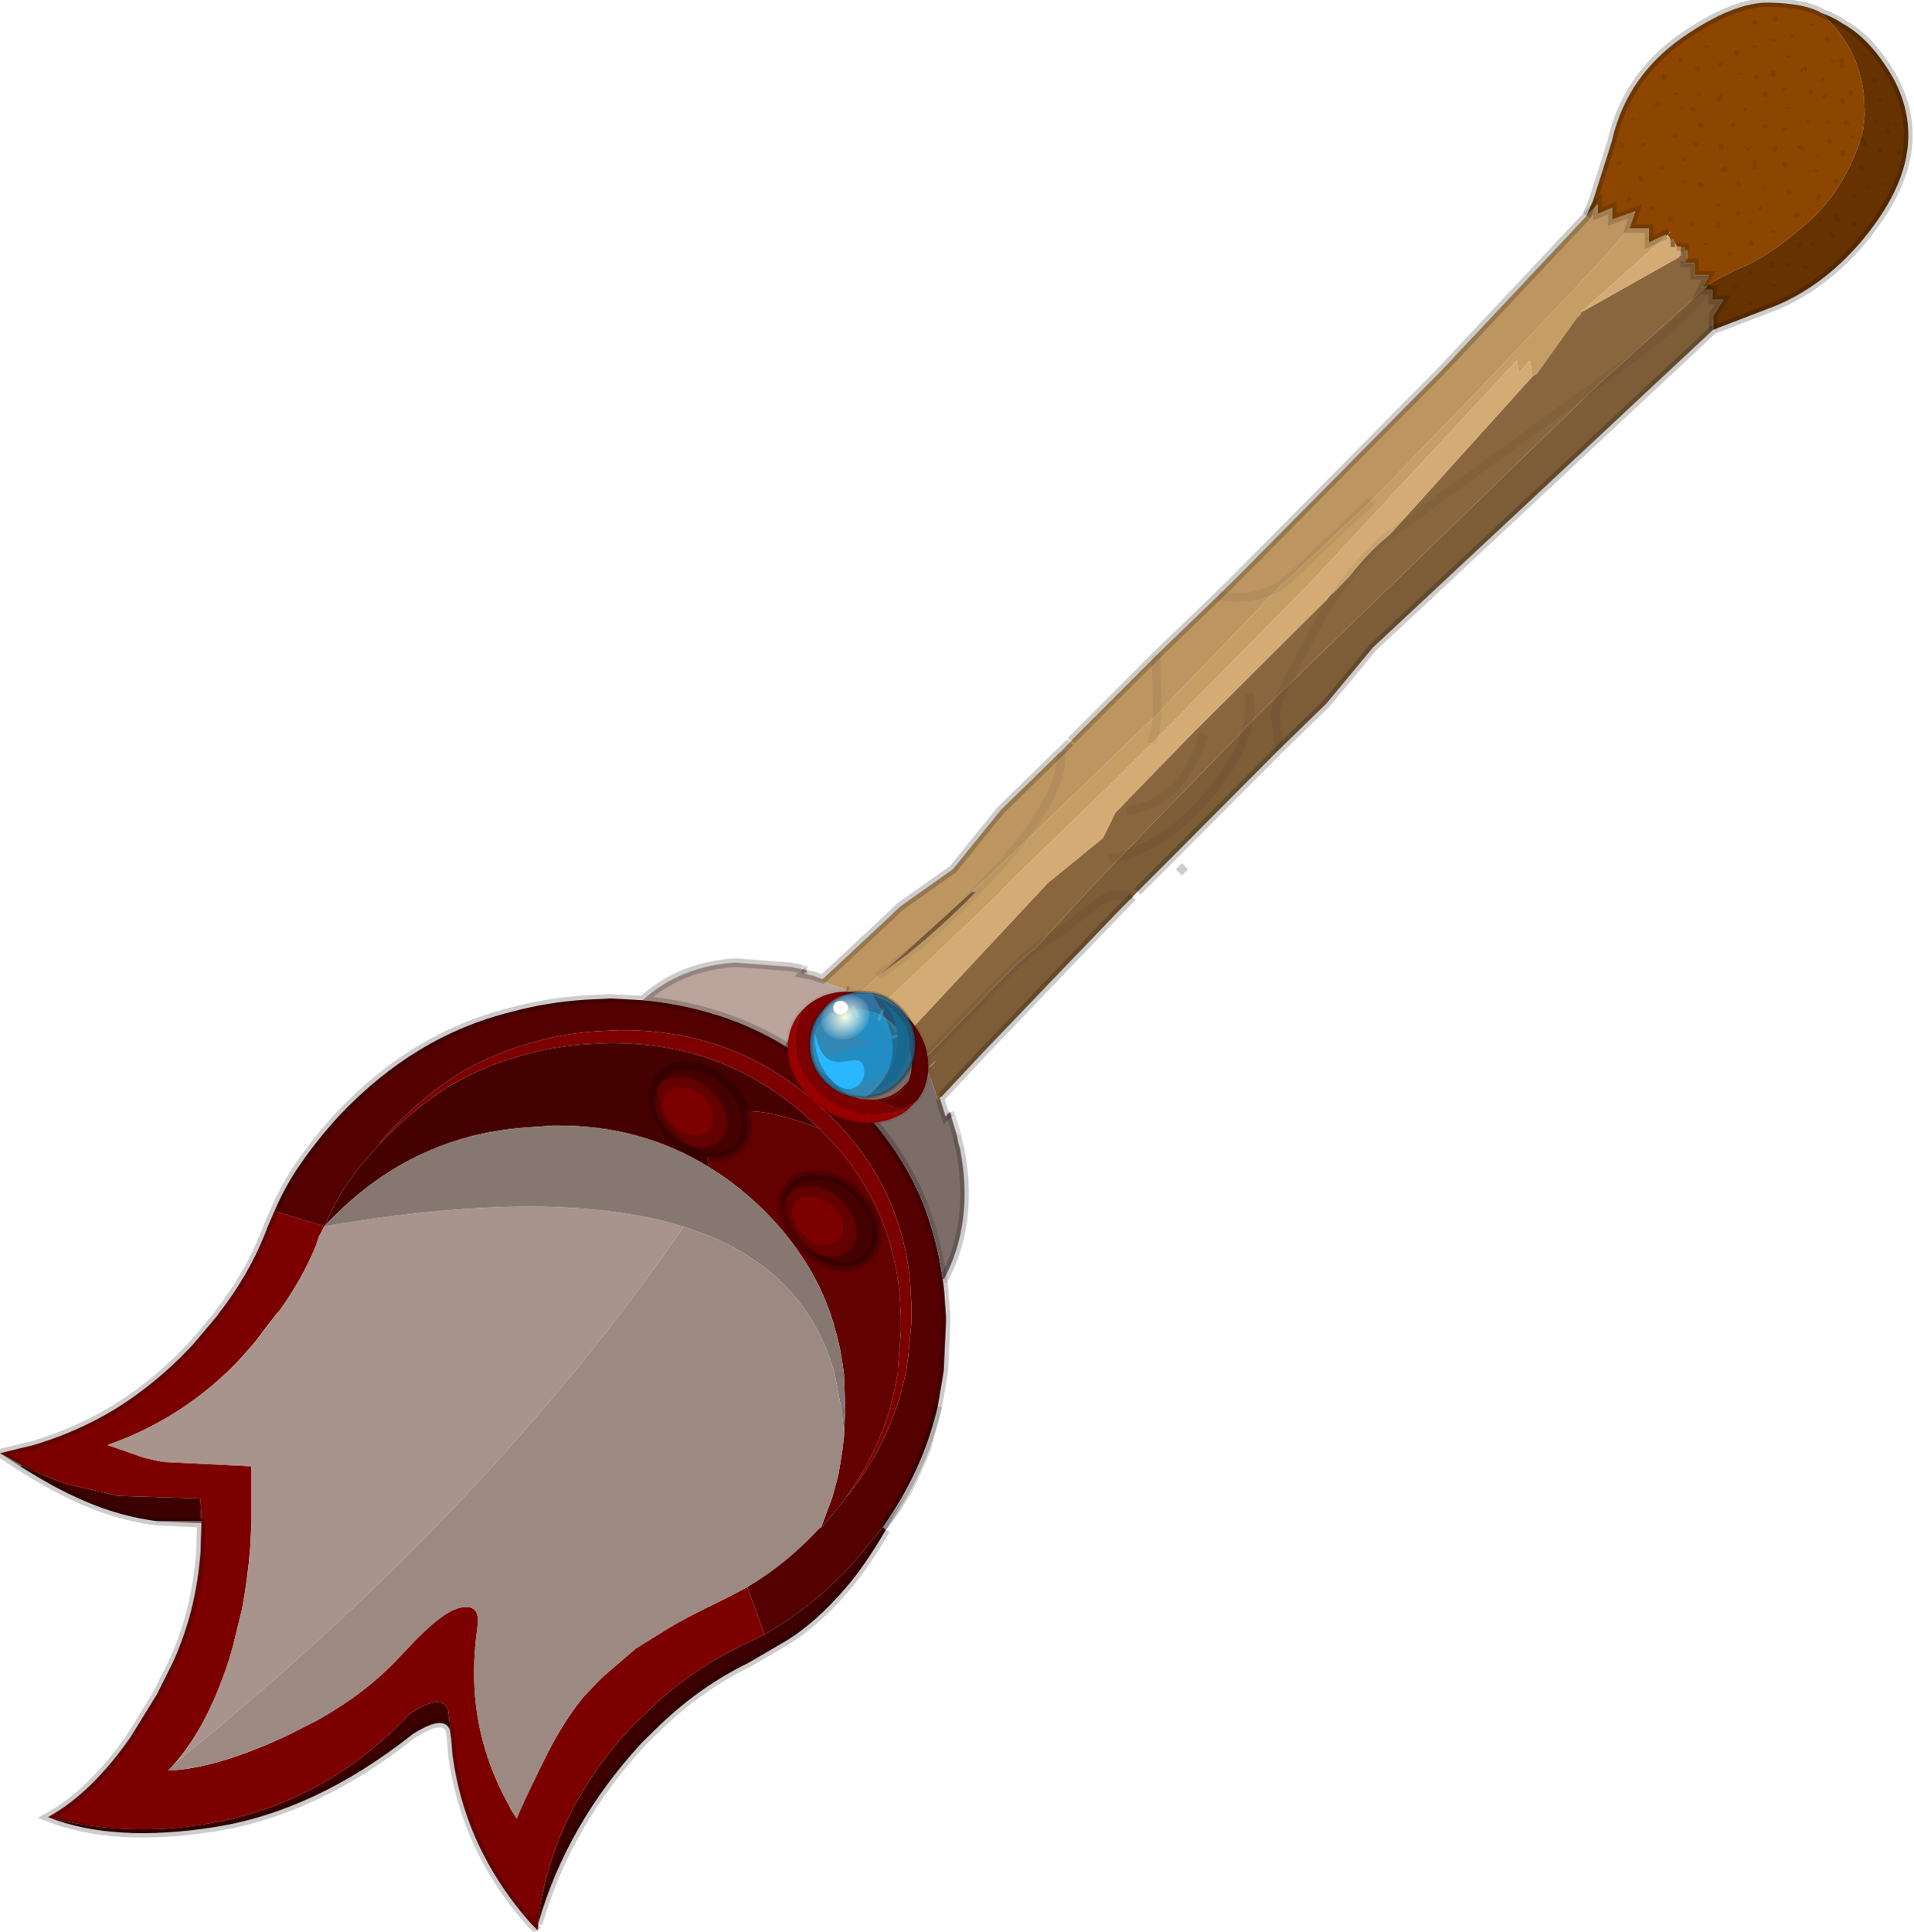 <svg width="221" height="223" viewBox="170.05 290.3 221.45 223.15" xmlns="http://www.w3.org/2000/svg" xmlns:xlink="http://www.w3.org/1999/xlink"><defs><g id="h"><path d="M209.6 21.3v.25-.25m1.9 1.5-.2.45.2-.45m-4.15-.35v.5-.5m-4.3 1.35v.25-.25m2.2-.7-.1.25.1-.25m-2-1.95q-.25 0-.45.15.2-.15.45-.15m2-.7.3.5-.3-.5m5.5-.4.6.65q4.35 4.3 4.35 10.5h.1l-.25 2.35-.2.85-.15.45q-1 3-2.6 5.45-1.4 2.1-3.25 3.8-3.8 3.45-7.1 5.05-2.75 1.2-4.7 2.35l-.05.05-.55.35.75-1.5h-1.65v-1.45h-1.15v-.2l.1-.05.2-.25v-.95h-.3v-.3l-.45-.1-.45-.05-.2-.35-.25-.45-.3.3v-.35l-.3-.5-.15.15-.1-.15-1.55.75q-.25-.15-.35 0 .1-.15.35 0l-.35.15V45h-2.3l.7-2-2.65.95V42.6l-1.7.7v-1.15l-1.3 1.4.8-1.9 2.15-6.8.15-.65q1.8-6.9 7.9-11.25 6.1-4.25 10.25-4.1 4.1.1 5.95 1.2m-17.8 25.65.3-.3v-.05l-.3.35m20.15-20.4v1.1-1.1m-.05 4.6.25.6-.25-.6m1.1-.9v.55V29m.2 5.2v.35-.35m-1.15 1.75v.65-.65m.25-3.4.35.4-.35-.4m-10.7 13.9-.25.45.25-.45m2.4-1.25v.3-.3m-1-5.05v.35-.35m2.9.35v.55-.55m-3.55 2.1.25.15-.25-.15m2.75-5.2.55.35-.55-.35m6.1 1.8.15.45-.15-.45m-1.8 1.85-.3.45.3-.45m-.5-2.85v.25-.25m-3.25-7.35v.35-.35m4.8 1.7-.2.25.2-.25m.2 2.15-.2.45.2-.45m-3.6.65.4.6-.4-.6m2.15 1.05v.35-.35m-1.05-3.95v.35-.35m-5.05.55v.35V33m1.3 2.45-.25.6.25-.6m1-2.15-.05.4.05-.4m-1.4-6.6v.7-.7m-.9 2.5v.6-.6m2.25-.5.05.3-.05-.3m-3.3-1.45v.4-.4m3.75-2.3v.3-.3m4.15 4.6v.35-.35m-1.4-.5-.4.3.4-.3m-.7-2.55q-.6.2-.4.25-.2-.05.4-.25m1.75 1.15.3.15-.3-.15m1.35-2.15-.05.25.05-.25m-4.2 17.65v.5-.5m-4.85-6.05v1-1m-8.6-11.85v.45-.45m4.8 4.35-.55.65.55-.65m2-2.65v.25-.25m-2.2-1.1v.35-.35m-1.55-2.05v.25-.25m-.75 5.45-.35.45.35-.45m3.65 3.55.15.4-.15-.4m-1.25 2.45v.55-.55m3.1.35-.05.35.05-.35m-.45-4.45.2.15-.2-.15m-5.05 1.65v.55-.55m-.45 2.3-.1.35.1-.35m-2.6-1.1.1.45-.1-.45m2.15-3.05v.45-.45m-1.9-1.7v.3-.3m-1.3-2.15-.2.65.2-.65m3.65-.9.25.55-.25-.55m-1.7 4.5v.6-.6m-2.3 7.05v.45-.45m-1.2 4.7v.5-.5m-2.7-1.05.2.35-.2-.35m1.4-2.5.05.65-.05-.65m-2.45-1.7v.45-.45m.35-2.1-.1.5.1-.5m2.45 0v.4-.4m1.75-4.8-.25.5.25-.5m-3 1.9.05.25-.05-.25m4.35 11.45v.55-.55m2.45.8.25.2-.25-.2m.85-4.75.45.45-.45-.45m-1.85-.25.25.25-.25-.25m6.25.1.3.55-.3-.55m-1.1-1.6-.7.35.7-.35m-1.1 4.2.15.3-.15-.3m2.25-17.8-.15.6.15-.6m-6.2 12.4.15.45-.15-.45M201 43l.1.4-.1-.4m-2.4 1.55.45.15-.45-.15m1.55 3.2v.45-.45m-2.8-1.15v.3-.3m5-2.4.3.2-.3-.2" fill="#8c4600"/><path d="m215.35 34.4.2-.85.25-2.35h-.1q0-6.2-4.35-10.5l-.6-.65q1.5.55 2.4 1.2Q216.4 23 219 27.5q2.45 4.45 1.55 9.2-.9 4.7-5.3 9.9-4.45 5.15-10 7.4l-7.05 2.7.05-1.7 1.1-1.75h-1.2V52.1H197l.45-.4.05-.1v-.05l.05-.05q1.95-1.15 4.7-2.35 3.3-1.6 7.1-5.05 1.85-1.7 3.25-3.8 1.6-2.45 2.6-5.45l.15-.45.45 1.05-.45-1.05m.25-9.65.3.3-.3-.3m1.35 2.9-.1.45.1-.45m.55 2.3v.35-.35m-.55 2.7q.1 0 .25.15-.15-.15-.25-.15m2.4.1v.35-.35m.3 3.2.25.45-.25-.45m-1.25-2.5V34v-.55m-.9 2.25.05.45-.05-.45m-6.9 8.15v.25-.25m-2.55 2.85.3.35-.3-.35m1.55-.1.25.35-.25-.35m2.2-1.1.5.55-.5-.55m-5 3.45v.45-.45m8.05-4.55-.55.15.55-.15m.3-6.75.4.45-.4-.45m1 2.3v.5-.5m1.95-.25v.25-.25m-3.8 1.45.5.25-.5-.25m-1.95 2.25.3.85-.3-.85m-11.8 8.05.3.45-.3-.45m4.75-.1.1.35-.1-.35m-2.8-1.55.15.45-.15-.45m6.4-.55v.4-.4m-3.85-.3v.6-.6m-2.7 4.6.4.2-.4-.2" fill="#630"/><path d="M188.5 45h2.3V46.6l.35-.15 1.55-.75.1.15-9.9 8.85-.05.3-.35.25-4.7 6.55-.5.3-.3-1.85-1.25 1.4-.25-1.4-23.8 25.6-18.45 18.7q.55-1.55.65-3.4-.1 1.85-.65 3.4l-1 .95-4.75 4.75q-.1 0-.15.1l-.35.35-.1.05-.1.15-.2.15-.2.25-9.15 8.85-.15.2-1.1 1.05v.05l-.25.25v.05l-10.4 9.9-1.8 1.7-1.7 1.6-.3.3-.05.1-.65-.45-.15-.15-.1-.05-.15-.1-.55-.3-.1-.05-.05-.05-.4-.25-.3-.2.1-.05.15-.2.85-.7 1.15-1.05.25-.25 3.5-2.6q4.1-3.3 7.9-7.2h-.5q1.75-1.65 3.6-3.35l17.85-17.2 14.3-14.9.55-.4 9.9-9.35 12.95-13.4 12.75-13.45L188.5 45m5.3 1.7.2.35.45.05v.05h-.65v-.45m-77.75 71.65-1.25 1.35-1.85 2 1.85-2 1.25-1.35" fill="#c59e65"/><path d="M44.05 150.75q3.65-3.85 7.9-6.55 4.25-2.5 9.15-3.75 3.45-.95 7.2-1.15l2.1-.1h.45q12.85 0 22.35 8.4l1.6 1.5q-14.25-5.65-12.8 4.45-7.85-4.85-17.55-4.8h-.5l-2.1.15q-3.75.2-7.2 1.05-4.85 1.25-9.15 3.85-3.5 2.15-6.55 5.15l-1.35 1.35q.85-2.1 2.1-4.1 1.15-1.85 2.65-3.55l1.7-1.9" fill="#450000"/><path d="m62.3 240.95-.05.1h.05l-.1.8-1-1.05q-3.2-3.65-5.3-7.8-2.7-5.25-3.55-11.45l-.15-1.9-.15-1-.1-1.35-.15-1.05q-.75-1.8-4.1.35l-.25.15Q36 228.95 19.2 230.1q-7.15.4-13.65-1.35 5-2.75 9.55-9.25l3.05-4.95 1.85-3.7q1.35-3 2.15-6.15.8-3.25 1.05-6.65l.1-3.3v-.25l-.15-2.6-9.45-.3-5.85-1.35q-2.75-.9-5.35-2.2l-2.5-1.4 3.9-.95q4.9-1.45 9.25-4.05 3.5-2.15 6.65-5.05l1.1-1.05.05-.05 1.4-1.45 2.75-3.25.2-.3q3.4-4.35 5.3-9.1l.45-1.15.7-1.6 5.8 1.75-.1.15-.55 1.05-.35 1.05q-1.6 3.9-4.25 7.55l-.25.25L31 171.8l-1.55 2.05-1.15 1.3-.8.9q-2.7 2.8-5.8 4.95-4.25 2.95-9.25 4.7l4.3 1.5 1.6.35.5.1 10.2.5.05.4v5.95l-.15 3.05q-.3 3.75-.95 7.15l-1.05 4.3-.35 1.25q-1.6 5-3.7 8.55-1.25 2.1-2.65 3.7l-.35.4-.3.3-.2.15h.2q5.55-.25 13.65-4.05l3.35-1.7q5.9-3.3 9.7-7.45l1.85-1.95q3.35-3.4 5.2-3.7 2.3-.45 1.9 2.25l-.1.8q-.55 4.35-.05 8.4.75 6 3.8 11.45l.2.45.7 1.05q.25-.85 2.9-6.25l.4-.8q2.1-4.2 4.4-7l2.1-2.2 3.95-3.4 2.9-1.8q2.3-1.5 7-3.75l1-.5 2-1.05 2 5.45-2.15 1.1q-.55.2-1.05.5-5.45 2.65-10.1 7.1l-2.2 2.15q-8.7 9.35-10.5 21.05l-.15 1.45m-18.25-90.2-.1-.05 1.3-1.45q3.65-3.85 7.9-6.55 4.25-2.5 9.15-3.75 3.45-.95 7.2-1.15l2.1-.1h.45q12.85 0 22.35 8.4l1.6 1.5q7.7 7.45 9.15 17.8l.15 1.35.15 2.55v2.35l-.35 3.7-.25 1.85-.2.85q-1.45 6.5-5.5 12.1l-1.15 1.5h-.05q3.4-4.75 5-10.1l.5-2 .45-2.3v-.4l.35-4.2v-1.85l-.15-2.55-.15-1.35q-1.45-10.35-9.15-17.8l-1.6-1.5q-9.5-8.4-22.35-8.4h-.45l-2.1.1q-3.75.2-7.2 1.15-4.9 1.25-9.15 3.75-4.25 2.7-7.9 6.55" fill="#7d0000"/><path d="M37.6 160.4h-.05l.05-.1v.1" fill="#85756f"/><path d="M37.55 160.4h.05q26.65-4.6 41.5.05-22.6 32.8-58.85 62.05 1.4-1.6 2.65-3.7 2.1-3.55 3.7-8.55l.35-1.25 1.05-4.3q.65-3.4.95-7.15l.15-3.05v-5.95l-.05-.4-10.2-.5-.5-.1-1.6-.35-4.3-1.5q5-1.75 9.25-4.7 3.1-2.15 5.8-4.95l.8-.9 1.15-1.3L31 171.8l1.05-1.35.25-.25q2.65-3.65 4.25-7.55l.35-1.05.55-1.05.1-.15m67.55-20.95h-.05l.05-.05v.05" fill="#a8948c"/><path d="m23.3 194.75-5.2-.25h5.2v.25M2.4 188.2l-.25-.15-2.15-1.4 2.5 1.4-.1.15m-.25-.15h.35-.35" fill="#8f7e78"/><path d="m92.75 130.65.6.2-.6.05v-.25" fill="#999"/><path d="M74.35 134.25q4.35-3.95 10.75-4.35l6.45.5 1.2.25v.25l.6-.05h.05l-.4.35 1.05.2.5.2.65.2h-.05l-.35.3.9.15.4.2.65.15 1.15.5.05.05H98l.1.05.35.2.4.25.1.1H99l.35.2.4.25-.1.1-2.45.15q-4.7.7-6.35 5.1-4.25-2.6-8.95-3.9-3.65-1.05-7.55-1.4" fill="#baa49c"/><path d="m99.65 134.3.1-.1.05.05.1.05h-.25" fill="#b8b8b8"/><path d="M94.8 149.1q7.7 7.45 9.15 17.8l.15 1.35.15 2.55v1.85l-.35 4.2v.4l-.45 2.3-.5 2q-1.6 5.35-5 10.1l-.4.55-1.3 1.6-1.25 1.45 1.3-3.5.7-2.6.45-2.75.2-1.75.1-2.4.05-.45-.05-1.45-.1-2.55v-.25l-.15-1.05q-.3-2.3-.95-4.45l-.1-.4q-1.25-4.15-3.7-7.8-2.3-3.45-5.6-6.45l-.35-.3q-2.3-2.05-4.8-3.55-1.45-10.1 12.8-4.45m3.15 42.55-1.65.1 1.65-.1" fill="#630000"/><path d="m105.25 190.6-2.75 4.9-.35-.3q1.75-2.2 3.1-4.6" fill="#ccc"/><path d="M37.6 160.4v-.1l1.35-1.35q3.05-3 6.55-5.15 4.3-2.6 9.15-3.85 3.45-.85 7.2-1.05l2.1-.15h.5q9.7-.05 17.55 4.8 2.5 1.5 4.8 3.55l.35.3q3.3 3 5.6 6.45 2.45 3.65 3.7 7.8l.1.4q.65 2.15.95 4.45l.15 1.05-1.05.05 1.05-.05v.25l.1 2.55.05 1.45-.05.45-.1 2.4-.25-2.8.4-.05-.4.05-.8-4.25q-.8-2.95-2.15-5.45-3.95-7.2-12.55-10.7l-2.8-1q-14.85-4.65-41.5-.05" fill="#877771"/><path d="m95 195.25-.2.1q-3.85 4.15-8.35 6.8l-2 1.05-1 .5q-4.7 2.25-7 3.75l-2.9 1.8-3.95 3.4-2.1 2.2q-2.3 2.8-4.4 7l-.4.8q-2.65 5.4-2.9 6.25l-.7-1.05-.2-.45q-3.05-5.45-3.8-11.45-.5-4.05.05-8.4l.1-.8q.4-2.7-1.9-2.25-1.85.3-5.2 3.7l-1.85 1.95q-3.8 4.15-9.7 7.45l-3.35 1.7q-8.1 3.8-13.65 4.05h-.2l.2-.15.3-.3.35-.4q36.25-29.25 58.85-62.05l2.8 1q8.6 3.5 12.55 10.7 1.35 2.5 2.15 5.45l.8 4.25.25 2.8-.2 1.75-.45 2.75-.7 2.6-1.3 3.5" fill="#9c8a82"/><path d="m95.2 131.8 7.5-7 1.4-1.35 6.15-4.35 5.55-6.85 2.35-2.3 4.15-4.05.45-.4 1.05-1.1.15-.15.1-.15 9.7-9.7 7.25-7 1.95-1.9 23.4-23.65 1.1-1.15 16.1-17.15 1.3-1.4v1.15l1.7-.7v1.35l2.65-.95-.7 2-4.15 4.65L171.6 63.1l-12.95 13.4-9.9 9.35-.55.4q-3.55 2-7.2 1.15 3.65.85 7.2-1.15l-14.3 14.9v-1.3l-.15-5.45.15 5.45v1.3l-17.85 17.2q-1.85 1.7-3.6 3.35l-7.6 6.9-3.3 2.9-.25.25-1.15 1.05-.85.7-.15.2-.1.05h-.1l-.15-.15-.7-.4-.2-.1-1.15-.5-.65-.15-.4-.2-.9-.15.35-.3h.05m27.55-26.3q.5 4.6-6.7 12.85 7.2-8.25 6.7-12.85" fill="#bd9560"/><path d="m198.2 56.7-39.35 36.75-5.4 6.5-5.45 5.3-12.45 12.5-3.95 3.95-.55.6-1.5 1.5-3.55 3.7-1.1 1.15-.35.35-10.35 10.8-5.3 5.65-.4.4q-.45-1.8-1.25-3.45h.05l.15-.2.9-1.05-.95.9-.2.15-.05-.05-.4-.75-.1-.1.2-.15 4.25-4.35 2.2-2.3q4.5-4.8 6.55-6.3l5.95-6.5 3.9-4.1q5.6-1.55 10.35-7.35 3.45-4.05 4.3-7.75-.85 3.7-4.3 7.75-4.75 5.8-10.35 7.35l14.65-15.1 4-4 36-34.9 1.5-1.4L197 52.1h1.15v1.15h1.2l-1.1 1.75-.05 1.7m-.9-4.6q-1 2.05-5.95 5.95l-5.5 4.15 5.5-4.15q4.95-3.9 5.95-5.95M148 105.25l-.25-2.15-.2-1.6q0-1.3.8-3-.8 1.7-.8 3l.2 1.6.25 2.15m-16.95 17.05q-2.45-.65-4.15.75-4.05 3.3-6.4 4.65l-.65.5.65-.5q2.35-1.35 6.4-4.65 1.7-1.4 4.15-.75m-18.6-.6h.5q-3.8 3.9-7.9 7.2l-3.5 2.6 3.3-2.9 7.6-6.9" fill="#7d5c38"/><path d="m193.25 46.55.3-.3.25.45v.45h-.55v-.6m1.2.55.45.1v.3h.3v.95l-.2.25-.1.05v.2h1.15v1.45h1.65l-.75 1.5.55-.35v.05l-.05.1-.45.4-11.15 10.1-1.5 1.4-36 34.9 4.45-8.4q1.6-2.75 3.3-4.85-1.7 2.1-3.3 4.85l-4.45 8.4-4 4-14.65 15.1-3.9 4.1-5.95 6.5q-2.05 1.5-6.55 6.3l-2.2 2.3-4.25 4.35-.2.15v-.05l-.35-.65-.15-.2-.2-.25-.25-.35-.1-.2-.1-.15-.35-.4-.1.1-.15-.15v-.05l-.3-.4v-.05l16.25-17.4.5-.55h.05l6.2-5.05 1.45-2.95.75-.75.4-.45.35-.3.05-.15.2-.15 6.85-7.05.2-.2L153.4 88h.05l.1-.15.25-.3.25-.25.25-.2 1.8-1.85q2.25-2.9 4.55-4.75l.45-.45 16.2-17.95.5-.3 4.7-6.55.35-.25.05-.3 11.35-6.4.05-.1.15-.1v-1m-8.6 15.1-25.2 18.3 25.2-18.3m-57.55 55.65 1.4-.25-1.4.25m11-14.4q-.9 3.15-2.85 5.55-2.45 2.9-6.1 3.3 3.65-.4 6.1-3.3 1.95-2.4 2.85-5.55m5.2-4.7q.3 1.8-.15 3.75.45-1.95.15-3.75m-37.3 43.45.2-.15.95-.9-.9 1.05-.15.2-.1-.2" fill="#8a663e"/><path d="m109.1 166.7.15 1.25.2 2.95v.55l-.25 5.55-.15 1-.55 3.2q-1.7 7.4-6.35 14l-3.65 4.4q-4.6 4.9-10.05 8l-2-5.45q4.5-2.65 8.35-6.8l.2-.1 1.25-1.45 1.3-1.6.4-.55H98l1.15-1.5q4.05-5.6 5.5-12.1l.2-.85.25-1.85.35-3.7v-2.35l-.15-2.55-.15-1.35q-1.45-10.35-9.15-17.8l-1.6-1.5q-9.5-8.4-22.35-8.4h-.45l-2.1.1q-3.75.2-7.2 1.15-4.9 1.25-9.15 3.75-4.25 2.7-7.9 6.55l-1.3 1.45.1.05-1.7 1.9q-1.5 1.7-2.65 3.55-1.25 2-2.1 4.1l-.05.1-5.8-1.75q1.05-2.45 2.5-4.7 2.2-3.3 5-6.35 4.35-4.6 9.3-7.6t10.6-4.4q4.05-1.1 8.45-1.4l3.05-.15 3.7.2q3.9.35 7.55 1.4 4.7 1.3 8.95 3.9 3.05 1.85 5.8 4.3 3.25 2.85 5.7 6.1 2.85 3.75 4.55 8.05 1.55 4.1 2.15 8.45l.05.25" fill="#540000"/><path d="m192.95 45.7.3-.35v.05l-.3.3" fill="#f0c892"/><path d="m108.75 145.6.65 2.1.5-.5.75 2.45.05.2.2 1 .2.65v.05q1.6 8.45-1.9 15l-.15-.1q-.6-4.35-2.15-8.45-1.7-4.3-4.55-8.05-2.45-3.25-5.7-6.1-2.75-2.45-5.8-4.3 1.65-4.4 6.35-5.1l2.45-.15h.25l.15.1.2.15 1.15.9-.3.25-.05.05-.2.15.25.25.5.6.3.35.2.2.1.15.35.5.45.6h.05l.75-.75.25.4.55.75.05-.05h.05l.1.2.25.35h.05l.15.2.15-.1.45.7.05-.05.15.2.6.9.1.1.4.75.05.05.1.2h-.05q.8 1.65 1.25 3.45l.25-.25" fill="#7d6d68"/><path d="m192.8 45.85.15-.15.3.5v.95H194.45v.95l-.15.1-.05.1-11.35 6.4 9.9-8.85M177.3 62.1l-16.2 17.95-.45.45q-2.3 1.85-4.55 4.75l-1.8 1.85-.25.2-.25.25-.25.3-.15.15-15.55 15.5-.2.2-6.85 7.05-.2.15-.05.15-.35.3-.4.45-.75.75-1.45 2.95-6.2 5.05h-.05l-.5.55-16.25 17.4v.05l.3.4v.05l-.1.1-.1-.2h-.05l-.05.05-.55-.75-.25-.4-.75.75H103l-.45-.6-.35-.5-.1-.15-.2-.2-.3-.35-.5-.6-.25-.25.2-.15.05-.05.3-.25.1-.1.05-.1.3-.3 1.7-1.6 1.8-1.7 10.4-9.9v-.05l.25-.25v-.05l1.1-1.05.15-.2 9.15-8.85.2-.25.2-.15.1-.15.1-.05.35-.35q.05-.1.15-.1l4.75-4.75 1-.95 18.45-18.7 23.8-25.6.25 1.4 1.25-1.4.3 1.85" fill="#d4ab74"/><path d="M102.5 195.5q-2.3 3.95-4.45 6.5-3.65 4.3-7.25 6.45l-4.2 2.45q-5.45 2.65-10.1 7.05l-2.2 2.15q-8.65 9.35-12 20.85l.15-1.45q1.8-11.7 10.5-21.05l2.2-2.15q4.65-4.45 10.1-7.1.5-.3 1.05-.5l2.15-1.1q5.45-3.1 10.05-8l3.65-4.4.35.3m-50.45 23.15q-.7-1.8-4.3.5-11.25 8.9-22.9 10.75-11.7 1.85-19.3-1.15 6.5 1.75 13.65 1.35 16.8-1.15 28.25-13.35l.25-.15q3.35-2.15 4.1-.35l.15 1.05.1 1.35M18.1 194.5q-2.75-.35-5.5-1.25-2.95-.95-6.5-2.85-1.8-1-3.7-2.2l.1-.15q2.6 1.3 5.35 2.2l5.85 1.35 9.45.3.15 2.6h-5.2" fill="#3d0000"/><path d="m205.55 20.95-.3-.5m-2.45.85q.2-.15.45-.15m1.9 2.2.1-.25m-2.2.95v-.25m4.3-.85v-.5m3.95.8.2-.45m-1.9-1.25v-.25m5.75 13.1.45 1.05m-92 68.95.15-.15m73.55-52.7.05-.05m18.35-26.45-.3-.3m-2.5 1.65v-1.1m4.4 5v-.35m-.65-1.85.1-.45m-2.8 1.9V29m-.85 1.5-.25-.6m4.15 2.9q-.15-.15-.25-.15m-3.15.3-.35-.4m-.25 4.05v-.65m1.15-1.4v-.35m3.2 1.95-.05-.45m.9-1.7v-.55m1.5 2.95-.25-.45m-.3-2.85v-.35m-7.3-7 .05-.25m-1.05 2.3-.3-.15m-2.15-.9q-.2-.05.4-.25m.3 2.85.4-.3m1.4.85v-.35m-4.15-4.3v-.3m-3.75 2.7v-.4m3.35 1.75-.05-.3m-2.25 1.1v-.6m.9-1.8v-.7m1.35 7 .05-.4m-1.25 2.75.25-.6m-1.3-2.1V33m5.05-.2v-.35m1.05 4.3v-.35m-1.75-.45-.4-.6m3.4-.2.2-.45m-.4-1.9.2-.25m-4.8-1.35v-.35m3.25 7.6v-.25m.2 3.3.3-.45m1.95-1.4-.15-.45m-5.55-1.45-.55-.35m-2.5 5.35-.25-.15m3.55-1.55v-.55m-2.9 0v-.35m1 5.35v-.3m-2.65 1.7.25-.45m4.05 2.95v-.45m5.5-2.9-.5-.55m-1.95 1.45-.25-.35m-1.25.45-.3-.35m2.55-2.6v-.25m-2.7-.2v-.5m6.9-1.75-.5-.25m3.8-1.2v-.25m-1.95.75v-.5m-.6-1.85-.4-.45m-.85 6.9.55-.15m-11.8-6.3v-1m9.6 7.15-.3-.85M197.5 24.05v-.25m1.55 2.4v-.35m2.2 1.35v-.25m-2.55 3.3.55-.65m-4.8-3.9v-.45m2.1 1.5-.25-.55m-3.85 1.55.2-.65m1.3 2.45v-.3m1.9 2.15v-.45m-2.05 3.5-.1-.45m2.5 1.45.1-.35m.45-1.75v-.55m5.25-1.5-.2-.15m.4 4.8.05-.35m-3.1.2v-.55m1.4-2.05-.15-.4m-11.45-.35-.05-.25m2.75-1.4.25-.5m-1.75 5.2v-.4m-2.55.5.1-.5m-.35 2.55v-.45m2.5 2.35-.05-.65m-1.2 2.85-.2-.35m2.7 1.55v-.5m1.2-4.25v-.45m6.6 4.7-.15-.3m.4-3.85.7-.35m1.4 2.15-.3-.55m-6 .15-.25-.25m2.3.7-.45-.45m-.6 4.95-.25-.2m-2.45-.25v-.55m4.1 3.25v-.3m2.8 1.6v-.45m-1.1-3.05-.45-.15m2.5-1.15-.1-.4m-6.05-5.8-.15-.45m6.05-11.8.15-.6m-.15 27.55-.3-.45m2.1-1.2-.15-.45m2.9 1.9-.1-.35m-2.65-6.95-.3-.2m.4 9.55-.4-.2m2.7-4v-.6m3.85.7v-.4" fill="none" stroke="#000" stroke-opacity=".102" stroke-width=".5"/><path d="m183.55 43.55.8-1.9 2.15-6.8.15-.65q1.8-6.9 7.9-11.25 6.1-4.25 10.25-4.1 4.1.1 5.95 1.2 1.5.55 2.4 1.2Q216.4 23 219 27.5q2.45 4.45 1.55 9.2-.9 4.7-5.3 9.9-4.45 5.15-10 7.4l-7.05 2.7-39.35 36.75-5.4 6.5-5.45 5.3-12.45 12.5-3.95 3.95m-.55.6-1.5 1.5-3.55 3.7-1.1 1.15-.35.35-10.35 10.8-5.3 5.65m-.15.15.65 2.1.5-.5m.8 2.65.2 1 .2.65v.05q1.6 8.45-1.9 15m-.1.15.15 1.25.2 2.95v.55l-.25 5.55-.15 1-.55 3.2m-6 14.3q-2.3 3.95-4.45 6.5-3.65 4.3-7.25 6.45l-4.2 2.45q-5.45 2.65-10.1 7.05l-2.2 2.15q-8.65 9.35-12 20.85l-.05.1h.05m-.1.8-1-1.05q-3.2-3.65-5.3-7.8-2.7-5.25-3.55-11.45l-.15-1.9-.15-1q-.7-1.8-4.3.5-11.25 8.9-22.9 10.75-11.7 1.85-19.3-1.15 5-2.75 9.55-9.25l3.05-4.95 1.85-3.7q1.35-3 2.15-6.15.8-3.25 1.05-6.65l.1-3.3-5.2-.25q-2.75-.35-5.5-1.25-2.95-.95-6.5-2.85-1.8-1-3.7-2.2l-.25-.15-2.15-1.4 3.9-.95q4.9-1.45 9.25-4.05 3.5-2.15 6.65-5.05l1.1-1.05.05-.05 1.4-1.45 2.75-3.25.2-.3q3.4-4.35 5.3-9.1l.45-1.15.7-1.6q1.05-2.45 2.5-4.7 2.2-3.3 5-6.35 4.35-4.6 9.3-7.6t10.6-4.4q4.05-1.1 8.45-1.4l3.05-.15 3.7.2q4.35-3.95 10.75-4.35l6.45.5 1.2.25m.65.2-.4.35 1.05.2.5.2.65.2 7.5-7 1.4-1.35 6.15-4.35 5.55-6.85 2.35-2.3 4.15-4.05.45-.4 1.05-1.1m.15-.15.1-.15 9.7-9.7 7.25-7 1.95-1.9 23.4-23.65 1.1-1.15 16.1-17.15m13.9 8.15.05-.1v-.05M102.15 195.2q4.65-6.6 6.35-14m28.6-62.45-.7.7M95.15 131.8h.05m2.7 1.3.05.05H98l.1.05m-7.25 6.35q3.05 1.85 5.8 4.3 3.25 2.85 5.7 6.1 2.85 3.75 4.55 8.05m-32.55-23.75q3.9.35 7.55 1.4 4.7 1.3 8.95 3.9m16.35 2.65.1.2" fill="none" stroke="#000" stroke-opacity=".2"/><path d="m196.4 29.7.35-.45m-2.15 2.05v-.6M2.5 188.05h-.35m21.15 6.45h-5.2m78.5-16.9 1.05-.05m-1.35 14.2 1.65-.1m-.55-9.8.4-.05" fill="none" stroke="#000" stroke-opacity=".051" stroke-width=".5"/><path d="m109.9 147.2.75 2.45.05.2m-1.5 16.7-.1.15m-.6 14.5-1.15 4.4v.1l-.15.5-1.4 3.25-.4.85-.15.3q-1.35 2.4-3.1 4.6m-9.4-64.55.6.2h.05m90.15-87.3 1.3-1.4v1.15l1.7-.7v1.35l2.65-.95-.7 2h2.3V46.6l.35-.15 1.55-.75.1.15m1.2 1.2.45.05.45.1v.3m0 1.25v.2h1.15v1.45h1.65l-.75 1.5.55-.35m-.5.55.45-.4m-.45.4h1.15v1.15h1.2l-1.1 1.75-.05 1.7M106.9 158q1.55 4.1 2.15 8.45l.05.25" fill="none" stroke="#000" stroke-opacity=".153"/><path d="m19.4 223.35.2-.15" fill="none" stroke="#000" stroke-opacity=".102" stroke-width=".5"/><path d="M190.8 46.45q.1-.15.35 0m-30.5 34.05 25.2-18.3 5.5-4.15q4.95-3.9 5.95-5.95m-41.2 33.15q2.25-2.9 4.55-4.75m-12.45 5.75.55-.4 9.9-9.35m-52 64.8.2-.15 4.25-4.35 2.2-2.3q4.5-4.8 6.55-6.3l.65-.5q2.35-1.35 6.4-4.65 1.7-1.4 4.15-.75m-1.35-4.7-1.4.25m27.8-32.6q-1.7 2.1-3.3 4.85l-4.45 8.4q-.8 1.7-.8 3l.2 1.6.25 2.15m-7-17.85q3.65.85 7.2-1.15m-14.3 14.9q-.1 1.85-.65 3.4m-2.9 7.75q3.65-.4 6.1-3.3 1.95-2.4 2.85-5.55m-5.4-2.3v-1.3l-.15-5.45m10.6 8.1q-.85 3.7-4.3 7.75-4.75 5.8-10.35 7.35m14.65-15.1q.45-1.95.15-3.75m-42.95 32.75 3.5-2.6q4.1-3.3 7.9-7.2l1.85-2 1.25-1.35q7.2-8.25 6.7-12.85M19.6 223.2l.3-.3" fill="none" stroke="#000" stroke-opacity=".051"/><path d="m91.55 161.25.95 1.05q1.45 1.35 3.15 1.6 1.7.2 2.75-.9.95-1 .6-2.6-.25-1.85-1.75-3.05-1.4-1.4-3.05-1.55-1.8-.25-2.8.75-.95 1-.65 2.55-.55-2.25.75-3.6 1.3-1.3 3.6-.95 2.2.2 3.95 1.9 1.95 1.7 2.3 3.95.5 2.2-.85 3.5-1.25 1.4-3.5 1.15-2.2-.4-4.05-2.15l-1.4-1.65" fill="#450000"/><path d="M94.1 157q-1.25-.25-1.95.5-.65.65-.45 1.75l.05.15.45 1.2.75.85q1.05 1 2.1 1.1 1.25.15 1.95-.55.7-.75.5-1.85-.25-1.25-1.2-2.15-1-.9-2.2-1m-3.35 2.1q-.3-1.55.65-2.55 1-1 2.8-.75 1.65.15 3.05 1.55 1.5 1.2 1.75 3.05.35 1.6-.6 2.6-1.05 1.1-2.75.9-1.7-.25-3.15-1.6l-.95-1.05-.1-.2q-.5-.85-.65-1.7l-.05-.25" fill="#630000"/><path d="M94.1 157q1.2.1 2.2 1 .95.9 1.2 2.15.2 1.1-.5 1.85-.7.7-1.95.55-1.05-.1-2.1-1.1l-.75-.85-.45-1.2-.05-.15q-.2-1.1.45-1.75.7-.75 1.95-.5" fill="#7d0000"/><path d="m91.55 161.25 1.4 1.65q1.85 1.75 4.05 2.15 2.25.25 3.5-1.15 1.35-1.3.85-3.5-.35-2.25-2.3-3.95-1.75-1.7-3.95-1.9-2.3-.35-3.6.95-1.3 1.35-.75 3.6l.05.25q.15.85.65 1.7l.1.2" fill="none" stroke="#000" stroke-opacity=".2"/><path d="M75.75 146.45q-.55-2.25.75-3.6 1.3-1.3 3.6-.95 2.2.2 3.95 1.9 1.95 1.7 2.3 3.95.5 2.2-.85 3.5-1.25 1.4-3.5 1.15-2.2-.4-4.05-2.15l-1.4-1.65.95 1.05q1.45 1.35 3.15 1.6 1.7.2 2.75-.9.95-1 .6-2.6-.25-1.85-1.75-3.05-1.4-1.4-3.05-1.55-1.8-.25-2.8.75-.95 1-.65 2.55" fill="#450000"/><path d="M77.15 144.85q-.65.65-.45 1.75l.05.15.45 1.2.75.85q1.05 1 2.1 1.1 1.25.15 1.95-.55.7-.75.5-1.85-.25-1.25-1.2-2.15-1-.9-2.2-1-1.25-.25-1.95.5m-1.4 1.6q-.3-1.55.65-2.55 1-1 2.8-.75 1.65.15 3.05 1.55 1.5 1.2 1.75 3.05.35 1.6-.6 2.6-1.05 1.1-2.75.9-1.7-.25-3.15-1.6l-.95-1.05-.1-.2q-.5-.85-.65-1.7l-.05-.25" fill="#630000"/><path d="M77.15 144.85q.7-.75 1.95-.5 1.2.1 2.2 1 .95.9 1.2 2.15.2 1.1-.5 1.85-.7.7-1.95.55-1.05-.1-2.1-1.1l-.75-.85-.45-1.2-.05-.15q-.2-1.1.45-1.75" fill="#7d0000"/><path d="m76.55 148.6 1.4 1.65Q79.8 152 82 152.4q2.25.25 3.5-1.15 1.35-1.3.85-3.5-.35-2.25-2.3-3.95-1.75-1.7-3.95-1.9-2.3-.35-3.6.95-1.3 1.35-.75 3.6m.8 2.15-.1-.2q-.5-.85-.65-1.7l-.05-.25" fill="none" stroke="#000" stroke-opacity=".2"/><path d="M105.1 143.65q-.45.9-1.35 1.6t-2.75.5l3.45 1.15q-1.9.85-4.3.55-3.35-.45-5.75-2.95-2.35-2.5-2.4-5.6 0-2.3 1.25-3.9l.3-.25q2.35-1.85 5.75-1.4 2.55.3 4.55 1.8l-4.65.1q-1.95-.25-3.45.65l-.05.05q-1.65 1.35-1.65 3.6t1.7 4.05q1.7 1.75 4 2.1h.2l1.05.05q1.75-.05 3.1-1.1l1-1" fill="#7d0000"/><path d="m104.45 146.9 1.45-.9.25-.2-1.2 1.2q-2.4 1.75-5.65 1.35-3.35-.45-5.75-2.95-2.35-2.5-2.4-5.6 0-2.95 2.1-4.8-1.25 1.6-1.25 3.9.05 3.1 2.4 5.6 2.4 2.5 5.75 2.95 2.4.3 4.3-.55l.5.1-.5-.1" fill="#900"/><path d="M105.1 143.65q.4-.95.4-2.1 0-2.3-1.75-4.15t-4.25-2.15h-.3l4.65-.1 1.2 1.1q2.35 2.55 2.35 5.65 0 2.25-1.25 3.9l-.25.2-1.45.9-3.45-1.15q1.85.2 2.75-.5t1.35-1.6" fill="#5c0000"/><path d="m95.75 135.9-.05.05" fill="none" stroke="#000" stroke-width=".5"/><path d="M99.2 135.25h.3q2.5.3 4.25 2.15t1.75 4.15q0 1.15-.4 2.1-.45.9-1.35 1.6t-2.75.5m5.15.05q1.25-1.65 1.25-3.9 0-3.1-2.35-5.65l-1.2-1.1m-4.65.1q-1.95-.25-3.45.65m-2.5-.9.3-.25q2.35-1.85 5.75-1.4 2.55.3 4.55 1.8m-10.6-.15q-2.1 1.85-2.1 4.8.05 3.1 2.4 5.6 2.4 2.5 5.75 2.95 3.25.4 5.65-1.35l-.5-.1m1.7-1.1-1.2 1.2" fill="none" stroke="#000" stroke-opacity=".051" stroke-width=".5"/></g><g id="a"><path d="M28.6 17.65q0 4.8-3.35 8.15t-8.15 3.35q-4.75 0-8.1-3.35t-2.8-4.45q.5-1.15 13.65-4.45Q8.3 10.25 9 9.55q3.35-3.35 8.1-3.35 4.8 0 8.15 3.35t3.35 8.1" fill="#1f8fc7" fill-opacity=".8"/><path d="M20.1.25q5.25.8 9.25 4.8Q34.4 10.1 34.4 17.2t-5.05 12.15Q24.7 34 18.25 34.4 34.75 21.9 20.1.25" fill="#176891" fill-opacity=".8"/><path d="M18.25 34.4H17.2q-7.1 0-12.15-5.05T0 17.2 5.05 5.05 17.2 0l2.9.25Q34.75 21.9 18.25 34.4" fill="#1f8fc7" fill-opacity=".8"/><path d="M20.1.25q5.25.8 9.25 4.8Q34.4 10.1 34.4 17.2t-5.05 12.15Q24.7 34 18.25 34.4H17.2q-7.1 0-12.15-5.05T0 17.2 5.05 5.05 17.2 0l2.9.25" fill="none" stroke="#17170c" stroke-opacity=".251"/><path d="m26.7 14.85 3.1-.95m-7.35-4.65L23.9 5.6m-8.15 2.65-1.7-3.7" fill="none" stroke="#abe3ff" stroke-opacity=".2"/><path d="M1.55 13.9h.1q1.35 4.35 2 5.4 2 3.6 6 3.6l2.4-.3 2.5-.3q1.5 0 2.2.6 1 .85 1 3.1t-1.4 3.9q-1.5 1.8-3.8 1.8-3.55 0-7-4.6-4-5.35-4-13.2" fill="#29b8ff"/><path d="m29.5 8.4.35.35q5.45 7.4 0 17.1L28.5 28q-3.8 3.25-6.9 3.85 6.5-7.15 7-15.45.45-8.35-5.9-14.15 3.5 2.25 6.8 6.15" fill="#176891"/></g><g id="j"><use transform="translate(.45)" xlink:href="#d"/><use transform="matrix(.866 -.5 .43 .745 1.4 6.2)" filter="url(#e)" xlink:href="#f"/><use xlink:href="#g"/></g><g id="l"><use xlink:href="#h"/><use transform="translate(93.55 133.3) scale(.354)" filter="url(#i)" xlink:href="#j"/></g><filter id="e"><feColorMatrix in="SourceGraphic" result="cxform" values="1.0 0.0 0.0 0.0 0.0 0.0 1.0 0.0 0.0 0.0 0.0 0.0 1.0 0.0 0.0 0.0 0.0 0.0 0.699 0.0"/><feComposite in2="SourceGraphic" operator="in" result="color-xform"/></filter><filter id="i"><feColorMatrix in="SourceGraphic" result="color-matrix" values="-0.424 2.737 -0.604 0.0 -0.043 0.523 0.722 0.465 0.0 -0.043 1.344 1.475 -1.109 0.0 -0.043 0.0 0.0 0.0 1.0 0.0"/></filter><filter id="k"><feColorMatrix in="SourceGraphic" result="cxform" values="0.859 0.0 0.0 0.0 0.141 0.0 0.859 0.0 0.0 0.141 0.0 0.0 0.859 0.0 0.141 0.0 0.0 0.0 1.0 0.0"/><feComposite in2="SourceGraphic" operator="in" result="color-xform"/><feColorMatrix in="SourceGraphic" result="color-matrix" values="1.59 0.0 0.0 0.0 -0.146 0.0 1.59 0.0 0.0 -0.146 0.0 0.0 1.59 0.0 -0.146 0.0 0.0 0.0 1.0 0.0"/></filter><path d="M14 14q-2.4 2.4-5.8 2.4T2.4 14 0 8.2t2.4-5.8T8.2 0 14 2.4t2.4 5.8T14 14" fill="url(#b)" id="c"/><path d="M12.15 6.65q-.7.65-1.7.65t-1.7-.65-.7-1.55.7-1.55 1.7-.65 1.7.65q.75.65.75 1.55t-.75 1.55" fill="#fff" id="g"/><use xlink:href="#a" id="d"/><use xlink:href="#c" id="f"/><radialGradient id="b" cx="0" cy="0" r="819.2" gradientTransform="matrix(.011 0 0 .011 8.2 8.2)" gradientUnits="userSpaceOnUse"><stop stop-color="#f9fede" offset="0"/><stop stop-color="#fff" stop-opacity="0" offset="1"/></radialGradient></defs><use transform="translate(170.05 271.6)" filter="url(#k)" xlink:href="#l"/></svg>